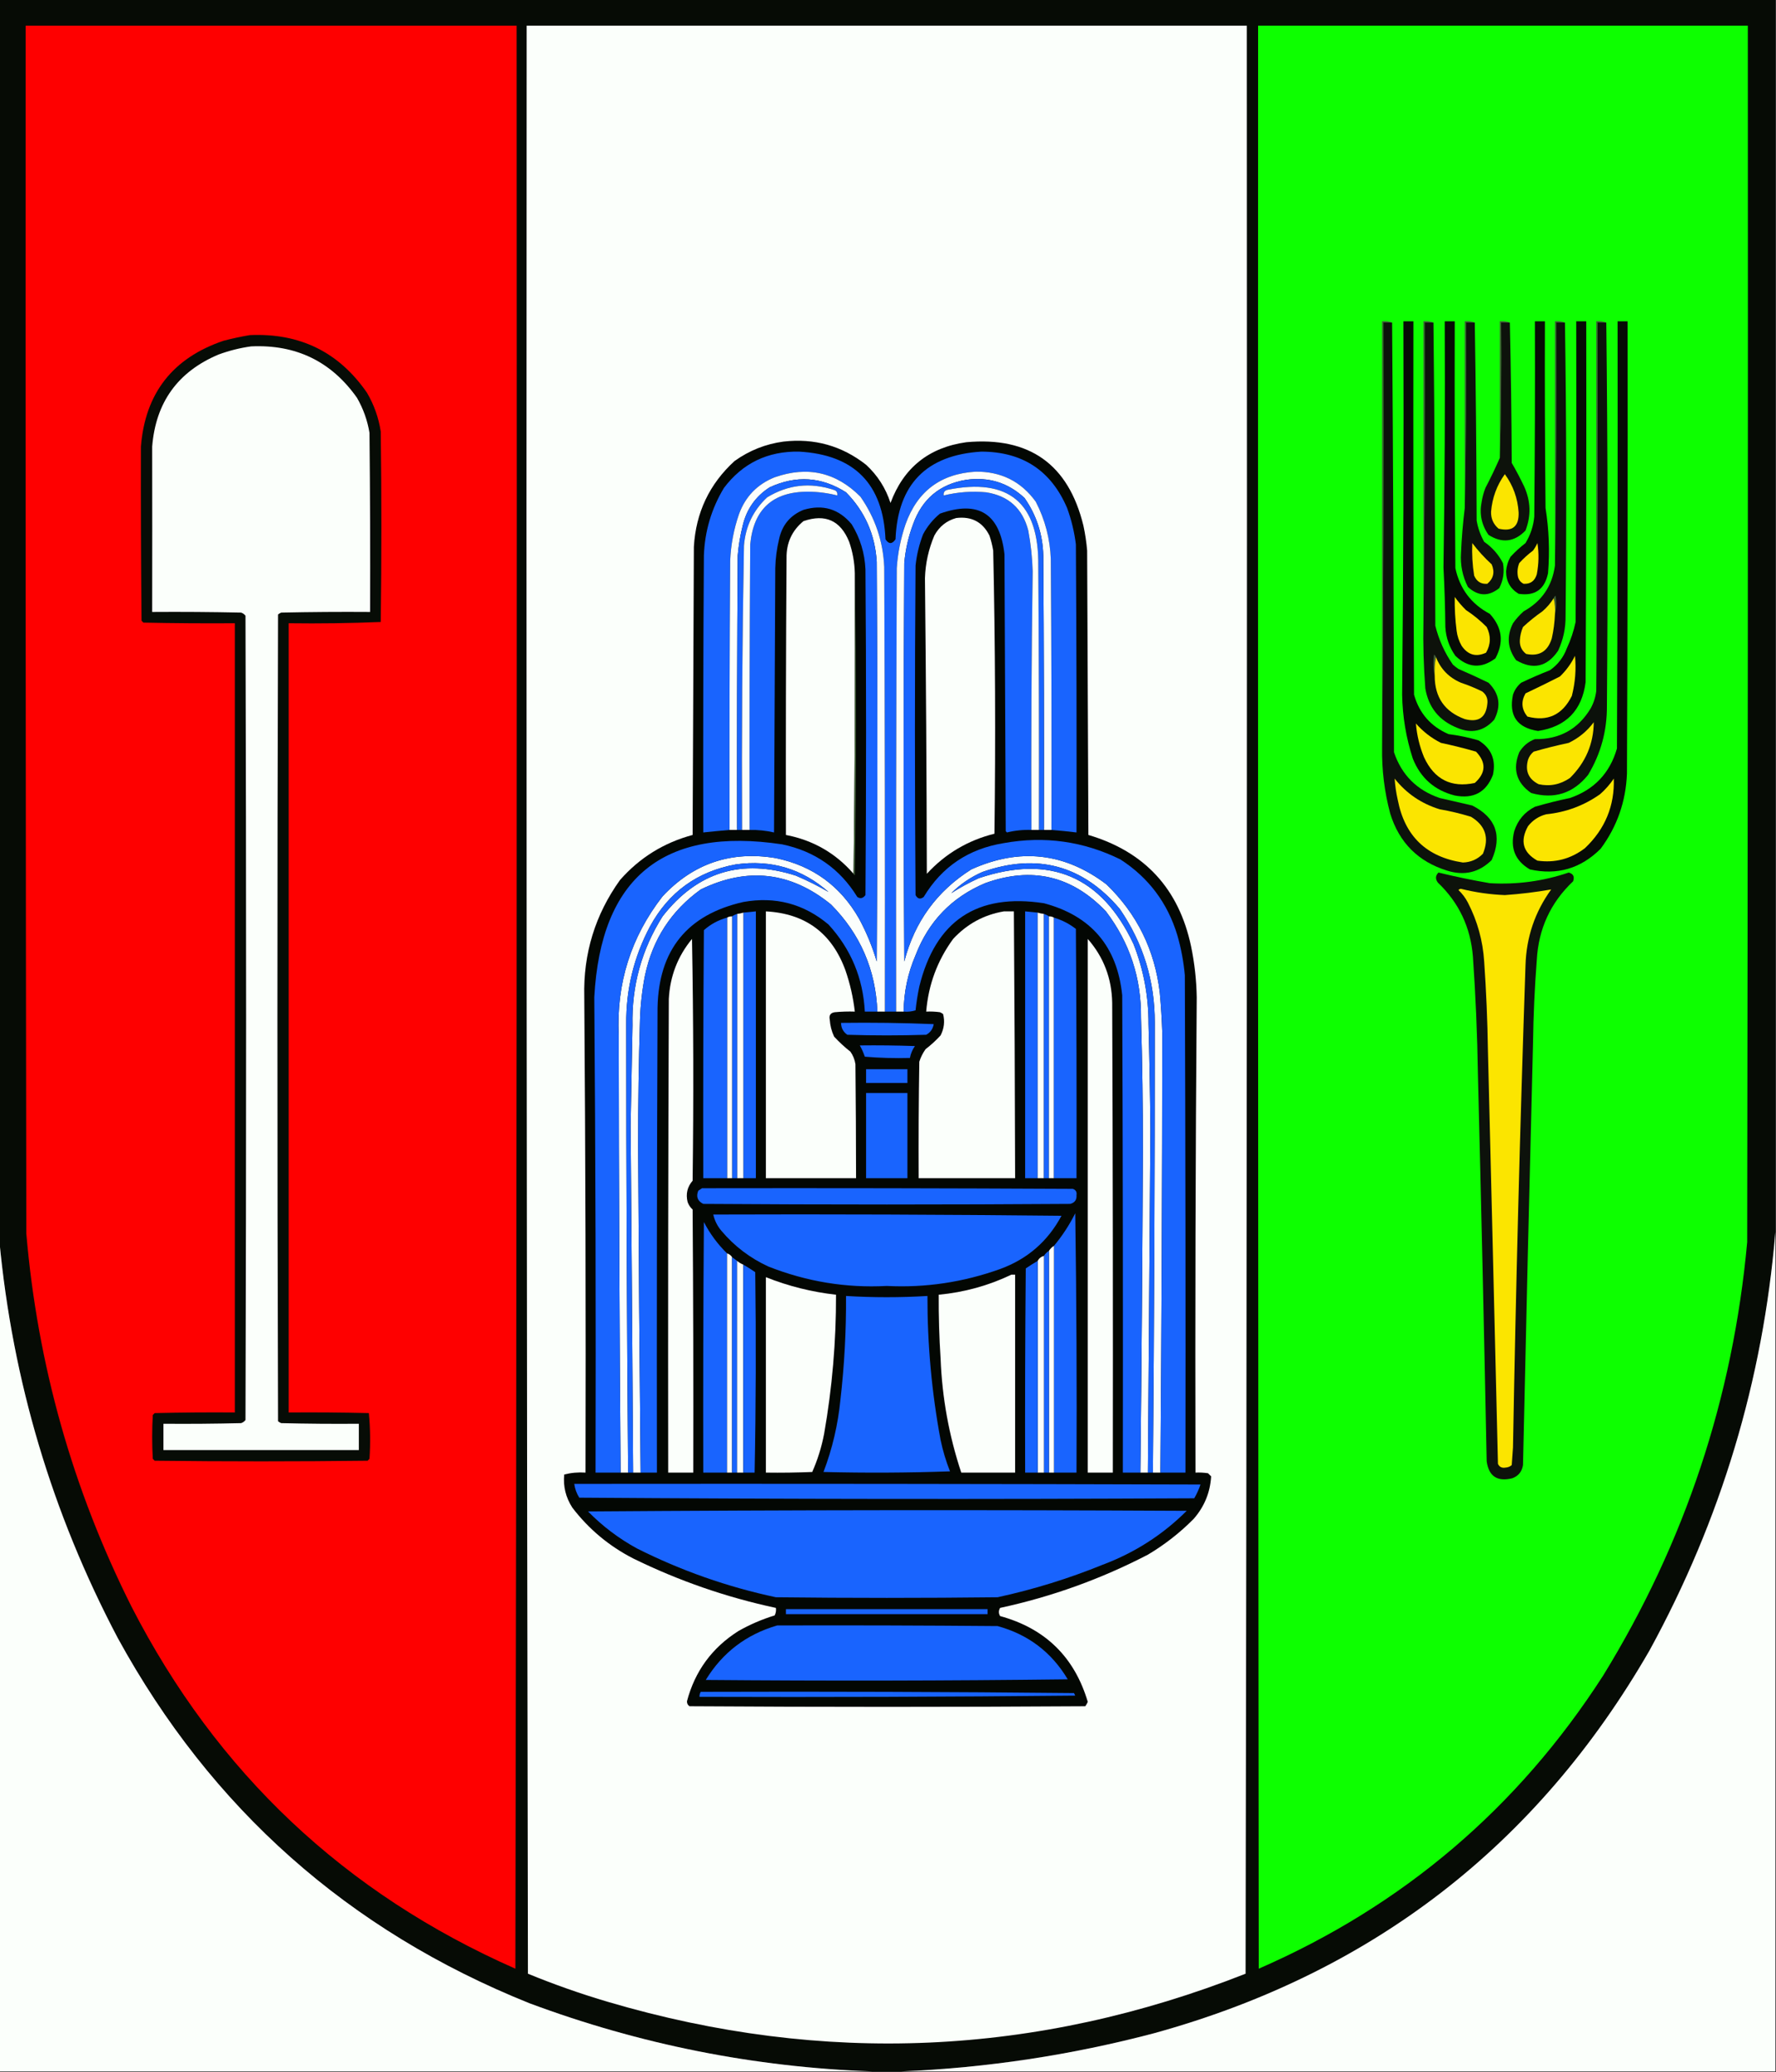 <?xml version="1.0" encoding="UTF-8"?>
<!DOCTYPE svg PUBLIC "-//W3C//DTD SVG 1.1//EN" "http://www.w3.org/Graphics/SVG/1.1/DTD/svg11.dtd">
<svg xmlns="http://www.w3.org/2000/svg" version="1.1" width="1418px" height="1654px" style="shape-rendering:geometricPrecision; text-rendering:geometricPrecision; image-rendering:optimizeQuality; fill-rule:evenodd; clip-rule:evenodd" xmlns:xlink="http://www.w3.org/1999/xlink">
<rect width="100%" height="100%" fill="#333333" stroke="none"/>
<g><path style="opacity:1" fill="#060b05" d="M -0.5,-0.5 C 472.167,-0.5 944.833,-0.5 1417.5,-0.5C 1417.5,327.5 1417.5,655.5 1417.5,983.5C 1407.57,1101.89 1374.07,1213.23 1317,1317.5C 1227.25,1473.19 1095.42,1575.02 921.5,1623C 855.129,1640.5 787.796,1650.67 719.5,1653.5C 711.833,1653.5 704.167,1653.5 696.5,1653.5C 602.326,1650.17 510.993,1632 422.5,1599C 278.146,1540.97 168.646,1443.8 94,1307.5C 41.543,1207.99 10.043,1102.32 -0.5,990.5C -0.5,660.167 -0.5,329.833 -0.5,-0.5 Z"/></g>
<g><path style="opacity:1" fill="#fe0000" d="M 20.5,20.5 C 151.167,20.5 281.833,20.5 412.5,20.5C 412.833,537.5 412.5,1054.5 411.5,1571.5C 275.203,1511.37 173.037,1415.04 105,1282.5C 57.939,1188.64 29.939,1089.3 21,984.5C 20.5,663.167 20.333,341.834 20.5,20.5 Z"/></g>
<g><path style="opacity:1" fill="#fbfffb" d="M 420.5,20.5 C 612.167,20.5 803.833,20.5 995.5,20.5C 995.833,538.834 995.5,1057.17 994.5,1575.5C 827.384,1641.3 657.717,1648.8 485.5,1598C 463.763,1591.59 442.429,1584.09 421.5,1575.5C 420.5,1057.17 420.167,538.834 420.5,20.5 Z"/></g>
<g><path style="opacity:1" fill="#0dff00" d="M 1004.5,20.5 C 1134.83,20.5 1265.17,20.5 1395.5,20.5C 1395.67,344.167 1395.5,667.834 1395,991.5C 1383.6,1116.03 1345.27,1231.36 1280,1337.5C 1211.97,1443.19 1120.3,1521.19 1005,1571.5C 1004.5,1054.5 1004.33,537.5 1004.5,20.5 Z"/></g>
<g><path style="opacity:1" fill="#405d37" d="M 1111.5,257.5 C 1109.17,257.5 1106.83,257.5 1104.5,257.5C 1104.83,370.668 1104.5,483.668 1103.5,596.5C 1103.5,483.167 1103.5,369.833 1103.5,256.5C 1106.39,256.194 1109.05,256.527 1111.5,257.5 Z"/></g>
<g><path style="opacity:1" fill="#405d37" d="M 1144.5,257.5 C 1142.17,257.5 1139.83,257.5 1137.5,257.5C 1137.83,337.335 1137.5,417.002 1136.5,496.5C 1136.5,416.5 1136.5,336.5 1136.5,256.5C 1139.39,256.194 1142.05,256.527 1144.5,257.5 Z"/></g>
<g><path style="opacity:1" fill="#405d37" d="M 1177.5,257.5 C 1175.17,257.5 1172.83,257.5 1170.5,257.5C 1170.83,307.003 1170.5,356.336 1169.5,405.5C 1169.5,355.833 1169.5,306.167 1169.5,256.5C 1172.39,256.194 1175.05,256.527 1177.5,257.5 Z"/></g>
<g><path style="opacity:1" fill="#405d37" d="M 1205.5,257.5 C 1203.17,257.5 1200.83,257.5 1198.5,257.5C 1198.83,293.671 1198.5,329.671 1197.5,365.5C 1197.5,329.167 1197.5,292.833 1197.5,256.5C 1200.39,256.194 1203.05,256.527 1205.5,257.5 Z"/></g>
<g><path style="opacity:1" fill="#405d37" d="M 1249.5,257.5 C 1247.17,257.5 1244.83,257.5 1242.5,257.5C 1242.83,322.335 1242.5,387.002 1241.5,451.5C 1241.5,386.5 1241.5,321.5 1241.5,256.5C 1244.39,256.194 1247.05,256.527 1249.5,257.5 Z"/></g>
<g><path style="opacity:1" fill="#405d37" d="M 1282.5,257.5 C 1280.17,257.5 1277.83,257.5 1275.5,257.5C 1275.83,355.668 1275.5,453.668 1274.5,551.5C 1274.5,453.167 1274.5,354.833 1274.5,256.5C 1277.39,256.194 1280.05,256.527 1282.5,257.5 Z"/></g>
<g><path style="opacity:1" fill="#0c120b" d="M 1111.5,257.5 C 1112.33,371.666 1112.83,485.999 1113,600.5C 1119.14,618.641 1131.31,630.807 1149.5,637C 1158.17,639.001 1166.84,641.001 1175.5,643C 1194.36,652.594 1199.53,667.094 1191,686.5C 1181.03,696.432 1169.19,699.265 1155.5,695C 1132.36,687.86 1117.19,672.693 1110,649.5C 1105.36,632.143 1103.19,614.477 1103.5,596.5C 1104.5,483.668 1104.83,370.668 1104.5,257.5C 1106.83,257.5 1109.17,257.5 1111.5,257.5 Z"/></g>
<g><path style="opacity:1" fill="#060a05" d="M 1120.5,256.5 C 1123.17,256.5 1125.83,256.5 1128.5,256.5C 1128.33,355.834 1128.5,455.167 1129,554.5C 1133.18,569.351 1142.35,579.851 1156.5,586C 1164.64,587.023 1172.64,588.69 1180.5,591C 1190.73,597.325 1194.56,606.492 1192,618.5C 1186.64,632.438 1176.47,637.938 1161.5,635C 1145.38,630.89 1134.22,621.056 1128,605.5C 1122.64,588.93 1119.8,571.93 1119.5,554.5C 1120.5,455.189 1120.83,355.855 1120.5,256.5 Z"/></g>
<g><path style="opacity:1" fill="#0d120b" d="M 1144.5,257.5 C 1145.33,337.999 1145.83,418.666 1146,499.5C 1148.78,510.715 1153.44,521.049 1160,530.5C 1161.41,531.787 1162.91,532.954 1164.5,534C 1172.62,537.481 1180.62,541.147 1188.5,545C 1197.21,553.668 1198.71,563.501 1193,574.5C 1184.79,583.675 1174.96,585.842 1163.5,581C 1149.08,575.248 1140.58,564.748 1138,549.5C 1136.64,531.865 1136.14,514.198 1136.5,496.5C 1137.5,417.002 1137.83,337.335 1137.5,257.5C 1139.83,257.5 1142.17,257.5 1144.5,257.5 Z"/></g>
<g><path style="opacity:1" fill="#060a05" d="M 1153.5,256.5 C 1156.17,256.5 1158.83,256.5 1161.5,256.5C 1161.33,322.168 1161.5,387.834 1162,453.5C 1165.53,470.016 1174.7,482.183 1189.5,490C 1199.4,500.828 1200.9,512.661 1194,525.5C 1182.85,533.921 1172.18,533.254 1162,523.5C 1157.15,516.617 1154.48,508.951 1154,500.5C 1153.83,484.593 1153.33,468.759 1152.5,453C 1153.5,387.571 1153.83,322.071 1153.5,256.5 Z"/></g>
<g><path style="opacity:1" fill="#0c120b" d="M 1177.5,257.5 C 1178.33,309.998 1178.83,362.665 1179,415.5C 1180.01,421.518 1182.01,427.184 1185,432.5C 1191.43,436.929 1196.43,442.595 1200,449.5C 1201.28,456.543 1200.28,463.21 1197,469.5C 1188.42,476.344 1180.09,476.01 1172,468.5C 1167.72,460.041 1165.88,451.041 1166.5,441.5C 1167.02,429.453 1168.02,417.453 1169.5,405.5C 1170.5,356.336 1170.83,307.003 1170.5,257.5C 1172.83,257.5 1175.17,257.5 1177.5,257.5 Z"/></g>
<g><path style="opacity:1" fill="#0d120b" d="M 1205.5,257.5 C 1206.33,294.664 1206.83,331.998 1207,369.5C 1210.59,375.675 1213.92,382.009 1217,388.5C 1222.2,400.109 1222.53,411.776 1218,423.5C 1209.12,432.672 1199.28,433.838 1188.5,427C 1182.89,419.038 1181.06,410.205 1183,400.5C 1183.59,396.724 1184.59,393.057 1186,389.5C 1190.12,381.6 1193.95,373.6 1197.5,365.5C 1198.5,329.671 1198.83,293.671 1198.5,257.5C 1200.83,257.5 1203.17,257.5 1205.5,257.5 Z"/></g>
<g><path style="opacity:1" fill="#060b05" d="M 1225.5,256.5 C 1228.17,256.5 1230.83,256.5 1233.5,256.5C 1233.33,306.168 1233.5,355.834 1234,405.5C 1236.75,422.789 1237.41,440.122 1236,457.5C 1233.36,470.476 1225.53,475.976 1212.5,474C 1205.81,469.953 1202.47,463.953 1202.5,456C 1202.82,451.901 1203.98,448.067 1206,444.5C 1209.65,440.521 1213.65,436.855 1218,433.5C 1221.93,427.034 1224.27,420.034 1225,412.5C 1225.5,360.501 1225.67,308.501 1225.5,256.5 Z"/></g>
<g><path style="opacity:1" fill="#0c110a" d="M 1249.5,257.5 C 1250.67,335.332 1250.83,413.332 1250,491.5C 1250.14,501.321 1248.14,510.655 1244,519.5C 1235.15,532.395 1223.99,534.895 1210.5,527C 1203.64,517.718 1202.8,507.885 1208,497.5C 1210.46,494.035 1213.3,490.869 1216.5,488C 1230.92,480.07 1239.25,467.904 1241.5,451.5C 1242.5,387.002 1242.83,322.335 1242.5,257.5C 1244.83,257.5 1247.17,257.5 1249.5,257.5 Z"/></g>
<g><path style="opacity:1" fill="#060a05" d="M 1258.5,256.5 C 1261.17,256.5 1263.83,256.5 1266.5,256.5C 1266.67,352.501 1266.5,448.501 1266,544.5C 1263.1,567.071 1250.43,580.071 1228,583.5C 1211.19,580.886 1204.52,571.22 1208,554.5C 1209.3,550.726 1211.47,547.559 1214.5,545C 1222.05,541.392 1229.72,538.058 1237.5,535C 1243.79,530.599 1248.29,524.765 1251,517.5C 1254.13,510.773 1256.46,503.773 1258,496.5C 1258.5,416.501 1258.67,336.501 1258.5,256.5 Z"/></g>
<g><path style="opacity:1" fill="#0c110b" d="M 1282.5,257.5 C 1283.67,359.333 1283.83,461.333 1283,563.5C 1283.13,583.332 1278.13,601.666 1268,618.5C 1256.07,633.367 1240.9,638.2 1222.5,633C 1210.74,624.812 1207.57,613.979 1213,600.5C 1215.95,595.555 1220.11,592.055 1225.5,590C 1245.12,590.28 1259.95,582.113 1270,565.5C 1272.41,561.108 1273.91,556.442 1274.5,551.5C 1275.5,453.668 1275.83,355.668 1275.5,257.5C 1277.83,257.5 1280.17,257.5 1282.5,257.5 Z"/></g>
<g><path style="opacity:1" fill="#060a05" d="M 1291.5,256.5 C 1294.17,256.5 1296.83,256.5 1299.5,256.5C 1299.67,376.834 1299.5,497.167 1299,617.5C 1298.13,639.782 1291.13,659.782 1278,677.5C 1262.1,693.358 1243.27,698.858 1221.5,694C 1209.76,687.138 1205.59,676.971 1209,663.5C 1211.82,654.66 1217.32,648.16 1225.5,644C 1234.73,641.287 1244.07,638.953 1253.5,637C 1272.84,630.327 1285.34,617.16 1291,597.5C 1291.5,483.834 1291.67,370.167 1291.5,256.5 Z"/></g>
<g><path style="opacity:1" fill="#070c06" d="M 199.5,267.5 C 239.432,265.718 270.599,281.051 293,313.5C 298.655,323.132 302.322,333.466 304,344.5C 304.667,395.167 304.667,445.833 304,496.5C 279.575,497.494 255.075,497.828 230.5,497.5C 230.5,707.5 230.5,917.5 230.5,1127.5C 251.836,1127.33 273.169,1127.5 294.5,1128C 295.654,1140.09 295.821,1152.26 295,1164.5C 294.5,1165 294,1165.5 293.5,1166C 236.833,1166.67 180.167,1166.67 123.5,1166C 123,1165.5 122.5,1165 122,1164.5C 121.333,1152.83 121.333,1141.17 122,1129.5C 122.5,1129 123,1128.5 123.5,1128C 144.831,1127.5 166.164,1127.33 187.5,1127.5C 187.5,917.5 187.5,707.5 187.5,497.5C 163.164,497.667 138.831,497.5 114.5,497C 114,496.5 113.5,496 113,495.5C 112.564,449.109 112.397,402.775 112.5,356.5C 115.894,313.911 137.894,285.744 178.5,272C 185.57,270.155 192.57,268.655 199.5,267.5 Z"/></g>
<g><path style="opacity:1" fill="#fbfffb" d="M 200.5,276.5 C 236.342,274.84 264.509,288.507 285,317.5C 290.034,326.233 293.367,335.566 295,345.5C 295.5,393.166 295.667,440.832 295.5,488.5C 271.831,488.333 248.164,488.5 224.5,489C 223.584,489.374 222.75,489.874 222,490.5C 221.333,705.167 221.333,919.833 222,1134.5C 222.75,1135.13 223.584,1135.63 224.5,1136C 245.164,1136.5 265.831,1136.67 286.5,1136.5C 286.5,1143.5 286.5,1150.5 286.5,1157.5C 234.5,1157.5 182.5,1157.5 130.5,1157.5C 130.5,1150.5 130.5,1143.5 130.5,1136.5C 151.169,1136.67 171.836,1136.5 192.5,1136C 193.931,1135.53 195.097,1134.7 196,1133.5C 196.667,919.5 196.667,705.5 196,491.5C 195.097,490.299 193.931,489.465 192.5,489C 168.836,488.5 145.169,488.333 121.5,488.5C 121.573,444.461 121.573,400.461 121.5,356.5C 124.311,321.202 141.978,296.702 174.5,283C 183.066,279.86 191.733,277.693 200.5,276.5 Z"/></g>
<g><path style="opacity:1" fill="#030703" d="M 625.5,352.5 C 650.168,349.663 672.168,355.83 691.5,371C 700.632,379.419 707.132,389.586 711,401.5C 721.437,373.346 741.604,357.179 771.5,353C 821.88,348.405 853.047,370.572 865,419.5C 866.434,426.102 867.434,432.768 868,439.5C 868.333,515.167 868.667,590.833 869,666.5C 913.971,679.808 941.304,709.475 951,755.5C 953.76,768.856 955.26,782.356 955.5,796C 954.521,922.495 954.188,1049 954.5,1175.5C 957.85,1175.33 961.183,1175.5 964.5,1176C 965.333,1176.83 966.167,1177.67 967,1178.5C 966.225,1191.39 961.558,1202.72 953,1212.5C 942.011,1223.57 929.844,1233.07 916.5,1241C 879.082,1260.42 839.749,1274.58 798.5,1283.5C 797.231,1285.69 797.231,1287.86 798.5,1290C 834.558,1299.89 857.892,1322.73 868.5,1358.5C 867.96,1359.75 867.293,1360.91 866.5,1362C 761.167,1362.67 655.833,1362.67 550.5,1362C 549.106,1361.04 548.439,1359.71 548.5,1358C 554.836,1333.99 568.502,1315.33 589.5,1302C 598.714,1296.76 608.381,1292.6 618.5,1289.5C 619.466,1287.6 619.799,1285.6 619.5,1283.5C 579.861,1275.01 541.861,1261.84 505.5,1244C 486.311,1234.15 470.145,1220.65 457,1203.5C 451.698,1195.29 449.532,1186.46 450.5,1177C 456.044,1175.6 461.71,1175.1 467.5,1175.5C 467.806,1048.83 467.473,922.163 466.5,795.5C 465.66,761.197 475.16,730.197 495,702.5C 510.682,684.657 530.016,672.657 553,666.5C 553.333,589.833 553.667,513.167 554,436.5C 555.591,409.157 566.424,386.323 586.5,368C 598.311,359.569 611.311,354.402 625.5,352.5 Z"/></g>
<g><path style="opacity:1" fill="#1964fe" d="M 839.5,662.5 C 839.667,590.499 839.5,518.499 839,446.5C 838.436,430.244 834.436,414.911 827,400.5C 815.298,384.315 799.298,376.315 779,376.5C 751.072,378.133 732.405,392.133 723,418.5C 719.129,429.857 716.795,441.523 716,453.5C 715.5,571.5 715.333,689.5 715.5,807.5C 712.5,807.5 709.5,807.5 706.5,807.5C 706.667,689.166 706.5,570.833 706,452.5C 705.033,431.932 698.7,413.265 687,396.5C 667.585,376.956 644.752,371.789 618.5,381C 604.603,386.564 595.103,396.397 590,410.5C 585.869,422.489 583.536,434.822 583,447.5C 582.5,519.166 582.333,590.833 582.5,662.5C 575.492,663.084 568.492,663.751 561.5,664.5C 561.333,590.833 561.5,517.166 562,443.5C 562.687,424.077 568.021,406.077 578,389.5C 592.948,369.722 612.948,360.055 638,360.5C 682.125,362.959 705.125,386.292 707,430.5C 709.617,434.476 712.284,434.476 715,430.5C 716.771,386.562 739.604,363.229 783.5,360.5C 816.352,360.558 839.185,375.558 852,405.5C 855.434,414.902 857.767,424.568 859,434.5C 859.5,511.166 859.667,587.833 859.5,664.5C 852.851,663.669 846.185,663.002 839.5,662.5 Z"/></g>
<g><path style="opacity:1" fill="#fbfefc" d="M 706.5,807.5 C 704.5,807.5 702.5,807.5 700.5,807.5C 699.217,774.111 686.883,745.611 663.5,722C 631.379,695.887 596.712,691.887 559.5,710C 535.914,726.962 521.08,749.795 515,778.5C 512.716,790.055 511.383,801.722 511,813.5C 509.981,847.158 509.481,880.824 509.5,914.5C 509.953,1001.51 510.62,1088.51 511.5,1175.5C 509.5,1175.5 507.5,1175.5 505.5,1175.5C 504.931,1083.17 504.264,990.833 503.5,898.5C 504.03,871.834 504.53,845.167 505,818.5C 504.28,787.006 512.28,758.006 529,731.5C 556.764,695.916 592.264,685.082 635.5,699C 644.622,702.894 653.289,707.228 661.5,712C 640.343,693.397 615.677,686.064 587.5,690C 556.759,695.615 533.926,712.115 519,739.5C 506.074,763.87 499.741,789.87 500,817.5C 499.99,936.839 500.49,1056.17 501.5,1175.5C 499.5,1175.5 497.5,1175.5 495.5,1175.5C 494.612,1059.17 494.112,942.834 494,826.5C 492.065,784.983 503.731,747.983 529,715.5C 553.593,689.191 583.76,679.024 619.5,685C 648.973,691.139 671.14,707.305 686,733.5C 691.842,744.361 696.508,755.694 700,767.5C 700.667,661.167 700.667,554.833 700,448.5C 698.744,426.832 690.577,408.332 675.5,393C 655.995,380.566 635.662,379.233 614.5,389C 603.293,396.224 596.126,406.391 593,419.5C 591.018,427.391 589.685,435.391 589,443.5C 588.5,516.499 588.333,589.499 588.5,662.5C 586.5,662.5 584.5,662.5 582.5,662.5C 582.333,590.833 582.5,519.166 583,447.5C 583.536,434.822 585.869,422.489 590,410.5C 595.103,396.397 604.603,386.564 618.5,381C 644.752,371.789 667.585,376.956 687,396.5C 698.7,413.265 705.033,431.932 706,452.5C 706.5,570.833 706.667,689.166 706.5,807.5 Z"/></g>
<g><path style="opacity:1" fill="#fbfefc" d="M 839.5,662.5 C 837.5,662.5 835.5,662.5 833.5,662.5C 833.667,589.499 833.5,516.499 833,443.5C 832.581,426.579 827.581,411.245 818,397.5C 804.915,385.347 789.415,380.514 771.5,383C 750.414,386.41 736.247,398.243 729,418.5C 725.247,428.513 722.913,438.846 722,449.5C 721.333,555.5 721.333,661.5 722,767.5C 730.229,735.825 748.062,711.325 775.5,694C 814.019,676.594 850.019,680.594 883.5,706C 907.904,729.643 922.07,758.476 926,792.5C 926.983,803.146 927.65,813.812 928,824.5C 927.919,941.501 927.419,1058.5 926.5,1175.5C 924.5,1175.5 922.5,1175.5 920.5,1175.5C 921.533,1055.84 922.033,936.174 922,816.5C 922.102,783.147 912.769,752.814 894,725.5C 864.444,690.65 827.944,680.816 784.5,696C 775.071,700.102 766.738,705.769 759.5,713C 766.333,708.574 773.666,704.574 781.5,701C 838.318,681.933 879.484,699.433 905,753.5C 913.078,774.04 917.078,795.373 917,817.5C 917.744,845.496 918.244,873.496 918.5,901.5C 917.812,992.834 917.146,1084.17 916.5,1175.5C 914.5,1175.5 912.5,1175.5 910.5,1175.5C 911.449,1090.03 912.115,1004.53 912.5,919C 912.542,883.491 912.042,847.991 911,812.5C 911.343,780.832 902.01,752.498 883,727.5C 855.856,699.007 823.689,691.507 786.5,705C 759.902,716.266 741.402,735.433 731,762.5C 724.821,776.879 721.655,791.879 721.5,807.5C 719.5,807.5 717.5,807.5 715.5,807.5C 715.333,689.5 715.5,571.5 716,453.5C 716.795,441.523 719.129,429.857 723,418.5C 732.405,392.133 751.072,378.133 779,376.5C 799.298,376.315 815.298,384.315 827,400.5C 834.436,414.911 838.436,430.244 839,446.5C 839.5,518.499 839.667,590.499 839.5,662.5 Z"/></g>
<g><path style="opacity:1" fill="#fbe500" d="M 1201.5,378.5 C 1208.11,387.557 1211.77,397.724 1212.5,409C 1212.87,420.291 1207.54,424.624 1196.5,422C 1192.36,418.504 1190.36,414.004 1190.5,408.5C 1191.41,397.441 1195.07,387.441 1201.5,378.5 Z"/></g>
<g><path style="opacity:1" fill="#1964fe" d="M 495.5,1175.5 C 488.833,1175.5 482.167,1175.5 475.5,1175.5C 475.822,1048.99 475.488,922.493 474.5,796C 479.673,700.396 529.673,659.73 624.5,674C 650.612,679.471 670.612,693.471 684.5,716C 686.911,717.589 689.078,717.089 691,714.5C 691.667,627.833 691.667,541.167 691,454.5C 690.421,441.507 686.754,429.507 680,418.5C 669.783,406.208 656.95,402.374 641.5,407C 630.893,411.356 624.393,419.189 622,430.5C 620.188,438.055 619.188,445.722 619,453.5C 618.667,523.833 618.333,594.167 618,664.5C 611.627,663.026 605.127,662.36 598.5,662.5C 598.333,586.499 598.5,510.499 599,434.5C 601.664,406.499 616.997,392.499 645,392.5C 652.977,392.53 660.81,393.53 668.5,395.5C 668.863,393.089 667.863,391.589 665.5,391C 646.859,384.859 629.192,386.859 612.5,397C 601.403,407.364 595.236,420.198 594,435.5C 592.617,511.159 592.117,586.825 592.5,662.5C 591.167,662.5 589.833,662.5 588.5,662.5C 588.333,589.499 588.5,516.499 589,443.5C 589.685,435.391 591.018,427.391 593,419.5C 596.126,406.391 603.293,396.224 614.5,389C 635.662,379.233 655.995,380.566 675.5,393C 690.577,408.332 698.744,426.832 700,448.5C 700.667,554.833 700.667,661.167 700,767.5C 696.508,755.694 691.842,744.361 686,733.5C 671.14,707.305 648.973,691.139 619.5,685C 583.76,679.024 553.593,689.191 529,715.5C 503.731,747.983 492.065,784.983 494,826.5C 494.112,942.834 494.612,1059.17 495.5,1175.5 Z"/></g>
<g><path style="opacity:1" fill="#1964fe" d="M 833.5,662.5 C 832.167,662.5 830.833,662.5 829.5,662.5C 829.667,592.166 829.5,521.833 829,451.5C 829.507,401.319 805.34,381.153 756.5,391C 754.137,391.589 753.137,393.089 753.5,395.5C 764.664,392.753 775.997,391.92 787.5,393C 805.327,395.826 816.494,405.993 821,423.5C 823.015,434.23 824.182,445.064 824.5,456C 823.522,524.825 823.188,593.658 823.5,662.5C 816.862,662.261 810.362,662.927 804,664.5C 803.667,664.167 803.333,663.833 803,663.5C 802.667,589.833 802.333,516.167 802,442.5C 798.401,409.957 781.234,399.124 750.5,410C 744.926,414.579 740.426,420.079 737,426.5C 733.899,434.569 731.899,442.902 731,451.5C 730.333,539.167 730.333,626.833 731,714.5C 732.627,717.572 734.793,718.072 737.5,716C 752.01,691.872 773.344,677.539 801.5,673C 833.976,667.162 864.976,671.495 894.5,686C 917.032,700.536 932.199,720.703 940,746.5C 943.028,756.975 945.028,767.642 946,778.5C 946.5,910.833 946.667,1043.17 946.5,1175.5C 939.833,1175.5 933.167,1175.5 926.5,1175.5C 927.419,1058.5 927.919,941.501 928,824.5C 927.65,813.812 926.983,803.146 926,792.5C 922.07,758.476 907.904,729.643 883.5,706C 850.019,680.594 814.019,676.594 775.5,694C 748.062,711.325 730.229,735.825 722,767.5C 721.333,661.5 721.333,555.5 722,449.5C 722.913,438.846 725.247,428.513 729,418.5C 736.247,398.243 750.414,386.41 771.5,383C 789.415,380.514 804.915,385.347 818,397.5C 827.581,411.245 832.581,426.579 833,443.5C 833.5,516.499 833.667,589.499 833.5,662.5 Z"/></g>
<g><path style="opacity:1" fill="#fbfffb" d="M 598.5,662.5 C 596.5,662.5 594.5,662.5 592.5,662.5C 592.117,586.825 592.617,511.159 594,435.5C 595.236,420.198 601.403,407.364 612.5,397C 629.192,386.859 646.859,384.859 665.5,391C 667.863,391.589 668.863,393.089 668.5,395.5C 660.81,393.53 652.977,392.53 645,392.5C 616.997,392.499 601.664,406.499 599,434.5C 598.5,510.499 598.333,586.499 598.5,662.5 Z"/></g>
<g><path style="opacity:1" fill="#fbfffb" d="M 829.5,662.5 C 827.5,662.5 825.5,662.5 823.5,662.5C 823.188,593.658 823.522,524.825 824.5,456C 824.182,445.064 823.015,434.23 821,423.5C 816.494,405.993 805.327,395.826 787.5,393C 775.997,391.92 764.664,392.753 753.5,395.5C 753.137,393.089 754.137,391.589 756.5,391C 805.34,381.153 829.507,401.319 829,451.5C 829.5,521.833 829.667,592.166 829.5,662.5 Z"/></g>
<g><path style="opacity:1" fill="#fbfffb" d="M 682.5,457.5 C 682.833,537.668 682.499,617.668 681.5,697.5C 667.161,680.991 649.161,670.658 627.5,666.5C 627.333,592.833 627.5,519.166 628,445.5C 627.818,433.374 632.318,423.541 641.5,416C 658.954,409.979 671.121,415.479 678,432.5C 680.795,440.606 682.295,448.94 682.5,457.5 Z"/></g>
<g><path style="opacity:1" fill="#fbfffb" d="M 763.5,413.5 C 775.742,412.035 784.576,416.701 790,427.5C 791.313,431.42 792.313,435.42 793,439.5C 794.639,514.812 794.972,590.145 794,665.5C 772.772,670.778 754.772,681.445 740,697.5C 739.828,618.812 739.328,540.145 738.5,461.5C 738.896,449.686 741.396,438.353 746,427.5C 749.915,420.309 755.749,415.643 763.5,413.5 Z"/></g>
<g><path style="opacity:1" fill="#fbe500" d="M 1175.5,433.5 C 1180.12,439.622 1185.29,445.288 1191,450.5C 1193.62,456.646 1192.45,461.813 1187.5,466C 1182.54,466.399 1179.04,464.232 1177,459.5C 1175.62,450.902 1175.12,442.235 1175.5,433.5 Z"/></g>
<g><path style="opacity:1" fill="#fbe500" d="M 1227.5,433.5 C 1228.8,441.705 1228.63,450.038 1227,458.5C 1225.36,463.831 1221.86,466.331 1216.5,466C 1214.19,464.891 1212.69,463.057 1212,460.5C 1211.26,456.739 1211.6,453.072 1213,449.5C 1216.37,445.797 1220.03,442.464 1224,439.5C 1225.39,437.612 1226.56,435.612 1227.5,433.5 Z"/></g>
<g><path style="opacity:1" fill="#405d37" d="M 682.5,457.5 C 683.832,537.668 683.832,618.001 682.5,698.5C 681.893,698.376 681.56,698.043 681.5,697.5C 682.499,617.668 682.833,537.668 682.5,457.5 Z"/></g>
<g><path style="opacity:1" fill="#405d37" d="M 1241.5,490.5 C 1241.82,485.968 1241.48,481.634 1240.5,477.5C 1240.78,476.711 1241.28,476.044 1242,475.5C 1242.82,480.684 1242.65,485.684 1241.5,490.5 Z"/></g>
<g><path style="opacity:1" fill="#fbe500" d="M 1161.5,476.5 C 1164.13,480.208 1167.13,483.708 1170.5,487C 1176.46,490.902 1181.96,495.402 1187,500.5C 1190.5,507.512 1190.33,514.346 1186.5,521C 1178.55,524.686 1172.05,522.852 1167,515.5C 1164.87,511.768 1163.53,507.768 1163,503.5C 1161.84,494.537 1161.34,485.537 1161.5,476.5 Z"/></g>
<g><path style="opacity:1" fill="#fbe500" d="M 1240.5,477.5 C 1241.48,481.634 1241.82,485.968 1241.5,490.5C 1241.24,496.908 1240.41,503.241 1239,509.5C 1235.81,520.002 1228.97,524.168 1218.5,522C 1214.91,519.242 1213.24,515.575 1213.5,511C 1213.71,507.358 1214.55,503.858 1216,500.5C 1220.88,495.954 1226.04,491.787 1231.5,488C 1235.08,484.922 1238.08,481.422 1240.5,477.5 Z"/></g>
<g><path style="opacity:1" fill="#405d37" d="M 1146.5,524.5 C 1145.51,529.305 1145.18,534.305 1145.5,539.5C 1144.35,534.015 1144.18,528.349 1145,522.5C 1145.72,523.044 1146.22,523.711 1146.5,524.5 Z"/></g>
<g><path style="opacity:1" fill="#fbe500" d="M 1257.5,523.5 C 1258.56,534.15 1257.72,544.817 1255,555.5C 1247.43,570.706 1235.6,576.206 1219.5,572C 1214.82,566.209 1214.32,560.042 1218,553.5C 1227.21,549.144 1236.38,544.644 1245.5,540C 1250.49,535.182 1254.49,529.682 1257.5,523.5 Z"/></g>
<g><path style="opacity:1" fill="#fbe500" d="M 1146.5,524.5 C 1150.26,534.093 1156.92,540.926 1166.5,545C 1172.33,546.943 1177.99,549.276 1183.5,552C 1186.77,554.536 1188.1,557.869 1187.5,562C 1186.39,572.86 1180.39,576.86 1169.5,574C 1153.52,568.171 1145.52,556.671 1145.5,539.5C 1145.18,534.305 1145.51,529.305 1146.5,524.5 Z"/></g>
<g><path style="opacity:1" fill="#fbe500" d="M 1272.5,576.5 C 1272.34,593.761 1266.01,608.594 1253.5,621C 1245.8,626.274 1237.46,627.94 1228.5,626C 1220.39,621.936 1217.56,615.436 1220,606.5C 1220.88,603.898 1222.38,601.731 1224.5,600C 1233.72,597.344 1243.05,595.01 1252.5,593C 1260.55,589.116 1267.21,583.616 1272.5,576.5 Z"/></g>
<g><path style="opacity:1" fill="#fbe500" d="M 1130.5,577.5 C 1136.15,583.981 1142.81,589.148 1150.5,593C 1159.95,595.01 1169.28,597.344 1178.5,600C 1186.76,608.641 1186.43,616.974 1177.5,625C 1158.7,629.014 1145.2,622.181 1137,604.5C 1133.42,595.836 1131.25,586.836 1130.5,577.5 Z"/></g>
<g><path style="opacity:1" fill="#fbe500" d="M 1113.5,621.5 C 1122.9,633.375 1134.9,641.542 1149.5,646C 1157.97,647.466 1166.3,649.466 1174.5,652C 1186.05,659.007 1189.22,668.841 1184,681.5C 1179.65,685.953 1174.32,688.287 1168,688.5C 1138.94,684.107 1121.61,667.44 1116,638.5C 1114.73,632.889 1113.9,627.222 1113.5,621.5 Z"/></g>
<g><path style="opacity:1" fill="#fbe500" d="M 1288.5,621.5 C 1289.17,643.284 1281.51,661.784 1265.5,677C 1254.17,685.665 1241.5,688.998 1227.5,687C 1215.94,680.505 1213.44,671.338 1220,659.5C 1223.76,654.705 1228.59,651.538 1234.5,650C 1250.31,648.399 1264.64,643.066 1277.5,634C 1281.77,630.239 1285.44,626.072 1288.5,621.5 Z"/></g>
<g><path style="opacity:1" fill="#1964fe" d="M 505.5,1175.5 C 504.167,1175.5 502.833,1175.5 501.5,1175.5C 500.49,1056.17 499.99,936.839 500,817.5C 499.741,789.87 506.074,763.87 519,739.5C 533.926,712.115 556.759,695.615 587.5,690C 615.677,686.064 640.343,693.397 661.5,712C 653.289,707.228 644.622,702.894 635.5,699C 592.264,685.082 556.764,695.916 529,731.5C 512.28,758.006 504.28,787.006 505,818.5C 504.53,845.167 504.03,871.834 503.5,898.5C 504.264,990.833 504.931,1083.17 505.5,1175.5 Z"/></g>
<g><path style="opacity:1" fill="#1964fe" d="M 920.5,1175.5 C 919.167,1175.5 917.833,1175.5 916.5,1175.5C 917.146,1084.17 917.812,992.834 918.5,901.5C 918.244,873.496 917.744,845.496 917,817.5C 917.078,795.373 913.078,774.04 905,753.5C 879.484,699.433 838.318,681.933 781.5,701C 773.666,704.574 766.333,708.574 759.5,713C 766.738,705.769 775.071,700.102 784.5,696C 827.944,680.816 864.444,690.65 894,725.5C 912.769,752.814 922.102,783.147 922,816.5C 922.033,936.174 921.533,1055.84 920.5,1175.5 Z"/></g>
<g><path style="opacity:1" fill="#0d120b" d="M 1148.5,696.5 C 1162.06,699.805 1175.72,702.638 1189.5,705C 1211.03,706.263 1232.03,703.43 1252.5,696.5C 1256.15,697.486 1257.31,699.819 1256,703.5C 1237.98,720.541 1228.32,741.541 1227,766.5C 1225.3,788.466 1224.3,810.466 1224,832.5C 1221.14,944.829 1218.47,1057.16 1216,1169.5C 1215.17,1174.68 1212.34,1178.18 1207.5,1180C 1195.52,1182.98 1188.68,1178.48 1187,1166.5C 1184.95,1063.49 1182.62,960.494 1180,857.5C 1179.53,826.125 1178.19,794.792 1176,763.5C 1174.12,740.159 1164.79,720.493 1148,704.5C 1145.89,701.629 1146.06,698.963 1148.5,696.5 Z"/></g>
<g><path style="opacity:1" fill="#1964fe" d="M 700.5,807.5 C 697.167,807.5 693.833,807.5 690.5,807.5C 689.095,780.761 679.429,757.595 661.5,738C 641.758,721.427 619.091,715.427 593.5,720C 548.725,730.13 525.892,758.296 525,804.5C 524.5,928.166 524.333,1051.83 524.5,1175.5C 520.167,1175.5 515.833,1175.5 511.5,1175.5C 510.62,1088.51 509.953,1001.51 509.5,914.5C 509.481,880.824 509.981,847.158 511,813.5C 511.383,801.722 512.716,790.055 515,778.5C 521.08,749.795 535.914,726.962 559.5,710C 596.712,691.887 631.379,695.887 663.5,722C 686.883,745.611 699.217,774.111 700.5,807.5 Z"/></g>
<g><path style="opacity:1" fill="#1964fe" d="M 910.5,1175.5 C 905.833,1175.5 901.167,1175.5 896.5,1175.5C 896.667,1048.5 896.5,921.5 896,794.5C 892.038,755.546 871.205,731.046 833.5,721C 780.08,712.797 746.914,734.963 734,787.5C 732.675,793.782 731.675,800.115 731,806.5C 727.943,807.451 724.777,807.784 721.5,807.5C 721.655,791.879 724.821,776.879 731,762.5C 741.402,735.433 759.902,716.266 786.5,705C 823.689,691.507 855.856,699.007 883,727.5C 902.01,752.498 911.343,780.832 911,812.5C 912.042,847.991 912.542,883.491 912.5,919C 912.115,1004.53 911.449,1090.03 910.5,1175.5 Z"/></g>
<g><path style="opacity:1" fill="#fbe500" d="M 1164.5,710.5 C 1164.92,709.876 1165.58,709.543 1166.5,709.5C 1178,712.361 1189.67,714.028 1201.5,714.5C 1213.97,713.642 1226.3,712.142 1238.5,710C 1225.5,727.986 1218.67,748.153 1218,770.5C 1213.63,898.802 1210.3,1027.14 1208,1155.5C 1207.67,1160.17 1207.33,1164.83 1207,1169.5C 1205.65,1170.7 1203.98,1171.37 1202,1171.5C 1199.13,1171.99 1197.13,1170.99 1196,1168.5C 1193.39,1058.5 1190.73,948.499 1188,838.5C 1187.64,814.805 1186.64,791.138 1185,767.5C 1183.94,750.908 1179.6,735.241 1172,720.5C 1170.02,716.7 1167.52,713.366 1164.5,710.5 Z"/></g>
<g><path style="opacity:1" fill="#1964fe" d="M 593.5,940.5 C 593.5,869.833 593.5,799.167 593.5,728.5C 596.833,728.167 600.167,727.833 603.5,727.5C 603.5,798.5 603.5,869.5 603.5,940.5C 600.167,940.5 596.833,940.5 593.5,940.5 Z"/></g>
<g><path style="opacity:1" fill="#fbfffb" d="M 611.5,727.5 C 643.013,729.179 664.18,744.845 675,774.5C 678.713,785.232 681.213,796.232 682.5,807.5C 677.156,807.334 671.823,807.501 666.5,808C 663.082,808.489 661.749,810.489 662.5,814C 662.807,818.727 663.973,823.227 666,827.5C 670.033,831.868 674.366,835.868 679,839.5C 681.11,842.492 682.443,845.825 683,849.5C 683.309,879.686 683.476,910.019 683.5,940.5C 659.5,940.5 635.5,940.5 611.5,940.5C 611.5,869.5 611.5,798.5 611.5,727.5 Z"/></g>
<g><path style="opacity:1" fill="#fbfffb" d="M 801.5,727.5 C 804.167,727.5 806.833,727.5 809.5,727.5C 810.012,798.499 810.346,869.499 810.5,940.5C 784.833,940.5 759.167,940.5 733.5,940.5C 733.333,909.498 733.5,878.498 734,847.5C 735.119,843.929 736.785,840.596 739,837.5C 743.352,834.145 747.352,830.479 751,826.5C 753.812,820.973 754.479,815.306 753,809.5C 752.25,808.874 751.416,808.374 750.5,808C 746.848,807.501 743.182,807.335 739.5,807.5C 741.248,786.082 748.415,766.749 761,749.5C 772.074,737.549 785.574,730.216 801.5,727.5 Z"/></g>
<g><path style="opacity:1" fill="#1964fe" d="M 828.5,728.5 C 828.5,799.167 828.5,869.833 828.5,940.5C 825.167,940.5 821.833,940.5 818.5,940.5C 818.5,869.5 818.5,798.5 818.5,727.5C 821.833,727.833 825.167,728.167 828.5,728.5 Z"/></g>
<g><path style="opacity:1" fill="#fbfffb" d="M 593.5,728.5 C 593.5,799.167 593.5,869.833 593.5,940.5C 591.833,940.5 590.167,940.5 588.5,940.5C 588.5,870.167 588.5,799.833 588.5,729.5C 590.216,729.371 591.883,729.038 593.5,728.5 Z"/></g>
<g><path style="opacity:1" fill="#fbfffb" d="M 828.5,728.5 C 830.117,729.038 831.784,729.371 833.5,729.5C 833.5,799.833 833.5,870.167 833.5,940.5C 831.833,940.5 830.167,940.5 828.5,940.5C 828.5,869.833 828.5,799.167 828.5,728.5 Z"/></g>
<g><path style="opacity:1" fill="#1964fe" d="M 588.5,729.5 C 588.5,799.833 588.5,870.167 588.5,940.5C 587.167,940.5 585.833,940.5 584.5,940.5C 584.5,870.833 584.5,801.167 584.5,731.5C 585.671,730.655 587.005,729.989 588.5,729.5 Z"/></g>
<g><path style="opacity:1" fill="#1964fe" d="M 833.5,729.5 C 834.995,729.989 836.329,730.655 837.5,731.5C 837.5,801.167 837.5,870.833 837.5,940.5C 836.167,940.5 834.833,940.5 833.5,940.5C 833.5,870.167 833.5,799.833 833.5,729.5 Z"/></g>
<g><path style="opacity:1" fill="#fbfffb" d="M 584.5,731.5 C 584.5,801.167 584.5,870.833 584.5,940.5C 583.167,940.5 581.833,940.5 580.5,940.5C 580.5,871.167 580.5,801.833 580.5,732.5C 581.708,731.766 583.041,731.433 584.5,731.5 Z"/></g>
<g><path style="opacity:1" fill="#fbfffb" d="M 837.5,731.5 C 838.959,731.433 840.292,731.766 841.5,732.5C 841.5,801.833 841.5,871.167 841.5,940.5C 840.167,940.5 838.833,940.5 837.5,940.5C 837.5,870.833 837.5,801.167 837.5,731.5 Z"/></g>
<g><path style="opacity:1" fill="#1964fe" d="M 580.5,732.5 C 580.5,801.833 580.5,871.167 580.5,940.5C 574.167,940.5 567.833,940.5 561.5,940.5C 561.333,874.499 561.5,808.499 562,742.5C 567.375,737.729 573.541,734.395 580.5,732.5 Z"/></g>
<g><path style="opacity:1" fill="#1964fe" d="M 841.5,732.5 C 847.899,734.399 853.732,737.399 859,741.5C 859.5,807.832 859.667,874.166 859.5,940.5C 853.5,940.5 847.5,940.5 841.5,940.5C 841.5,871.167 841.5,801.833 841.5,732.5 Z"/></g>
<g><path style="opacity:1" fill="#fbfffb" d="M 552.5,749.5 C 553.665,813.665 553.832,877.999 553,942.5C 548.756,947.393 547.423,953.06 549,959.5C 549.837,961.844 551.171,963.844 553,965.5C 553.5,1035.5 553.667,1105.5 553.5,1175.5C 546.833,1175.5 540.167,1175.5 533.5,1175.5C 533.333,1049.5 533.5,923.5 534,797.5C 534.919,779.352 541.086,763.352 552.5,749.5 Z"/></g>
<g><path style="opacity:1" fill="#fbfffb" d="M 868.5,749.5 C 881.162,763.964 887.662,780.964 888,800.5C 888.5,925.5 888.667,1050.5 888.5,1175.5C 881.833,1175.5 875.167,1175.5 868.5,1175.5C 868.5,1033.5 868.5,891.5 868.5,749.5 Z"/></g>
<g><path style="opacity:1" fill="#1964fe" d="M 671.5,816.5 C 696.176,816.167 720.842,816.5 745.5,817.5C 744.837,821.341 742.837,824.175 739.5,826C 718.5,826.667 697.5,826.667 676.5,826C 673.227,823.681 671.56,820.514 671.5,816.5 Z"/></g>
<g><path style="opacity:1" fill="#1964fe" d="M 686.5,834.5 C 701.17,834.333 715.837,834.5 730.5,835C 728.467,837.896 727.134,841.063 726.5,844.5C 714.482,844.832 702.482,844.499 690.5,843.5C 689.412,840.33 688.079,837.33 686.5,834.5 Z"/></g>
<g><path style="opacity:1" fill="#1964fe" d="M 691.5,853.5 C 702.5,853.5 713.5,853.5 724.5,853.5C 724.5,857.167 724.5,860.833 724.5,864.5C 713.5,864.5 702.5,864.5 691.5,864.5C 691.5,860.833 691.5,857.167 691.5,853.5 Z"/></g>
<g><path style="opacity:1" fill="#1964fe" d="M 691.5,872.5 C 702.5,872.5 713.5,872.5 724.5,872.5C 724.5,895.167 724.5,917.833 724.5,940.5C 713.5,940.5 702.5,940.5 691.5,940.5C 691.5,917.833 691.5,895.167 691.5,872.5 Z"/></g>
<g><path style="opacity:1" fill="#1964fe" d="M 560.5,948.5 C 659.227,948.336 757.894,948.503 856.5,949C 858.91,949.758 859.91,951.425 859.5,954C 859.779,957.721 858.112,960.055 854.5,961C 756.833,961.667 659.167,961.667 561.5,961C 556.946,958.725 555.613,955.225 557.5,950.5C 558.602,949.824 559.602,949.158 560.5,948.5 Z"/></g>
<g><path style="opacity:1" fill="#1964fe" d="M 841.5,1175.5 C 841.5,1115.17 841.5,1054.83 841.5,994.5C 848.177,986.475 853.844,977.809 858.5,968.5C 859.5,1037.5 859.833,1106.5 859.5,1175.5C 853.5,1175.5 847.5,1175.5 841.5,1175.5 Z"/></g>
<g><path style="opacity:1" fill="#1964fe" d="M 569.5,969.5 C 662.169,969.167 754.836,969.5 847.5,970.5C 836.616,990.88 820.283,1005.05 798.5,1013C 769.052,1023.56 738.885,1028.06 708,1026.5C 675.55,1028.23 644.05,1023.06 613.5,1011C 598.857,1004.27 586.357,994.768 576,982.5C 572.762,978.691 570.596,974.358 569.5,969.5 Z"/></g>
<g><path style="opacity:1" fill="#1964fe" d="M 580.5,1000.5 C 580.5,1058.83 580.5,1117.17 580.5,1175.5C 574.167,1175.5 567.833,1175.5 561.5,1175.5C 561.333,1108.83 561.5,1042.17 562,975.5C 566.842,984.838 573.008,993.171 580.5,1000.5 Z"/></g>
<g><path style="opacity:1" fill="#fbfffb" d="M 1417.5,983.5 C 1417.5,1206.83 1417.5,1430.17 1417.5,1653.5C 1184.83,1653.5 952.167,1653.5 719.5,1653.5C 787.796,1650.67 855.129,1640.5 921.5,1623C 1095.42,1575.02 1227.25,1473.19 1317,1317.5C 1374.07,1213.23 1407.57,1101.89 1417.5,983.5 Z"/></g>
<g><path style="opacity:1" fill="#fbfffb" d="M -0.5,990.5 C 10.043,1102.32 41.543,1207.99 94,1307.5C 168.646,1443.8 278.146,1540.97 422.5,1599C 510.993,1632 602.326,1650.17 696.5,1653.5C 464.167,1653.5 231.833,1653.5 -0.5,1653.5C -0.5,1432.5 -0.5,1211.5 -0.5,990.5 Z"/></g>
<g><path style="opacity:1" fill="#fbfffb" d="M 841.5,994.5 C 841.5,1054.83 841.5,1115.17 841.5,1175.5C 840.167,1175.5 838.833,1175.5 837.5,1175.5C 837.5,1116.5 837.5,1057.5 837.5,998.5C 838.5,996.833 839.833,995.5 841.5,994.5 Z"/></g>
<g><path style="opacity:1" fill="#1964fe" d="M 837.5,998.5 C 837.5,1057.5 837.5,1116.5 837.5,1175.5C 836.167,1175.5 834.833,1175.5 833.5,1175.5C 833.5,1117.83 833.5,1060.17 833.5,1002.5C 834.5,1000.83 835.833,999.5 837.5,998.5 Z"/></g>
<g><path style="opacity:1" fill="#fbfffb" d="M 580.5,1000.5 C 582.23,1001.03 583.564,1002.03 584.5,1003.5C 584.5,1060.83 584.5,1118.17 584.5,1175.5C 583.167,1175.5 581.833,1175.5 580.5,1175.5C 580.5,1117.17 580.5,1058.83 580.5,1000.5 Z"/></g>
<g><path style="opacity:1" fill="#fbfffb" d="M 833.5,1002.5 C 833.5,1060.17 833.5,1117.83 833.5,1175.5C 831.833,1175.5 830.167,1175.5 828.5,1175.5C 828.5,1119.17 828.5,1062.83 828.5,1006.5C 829.579,1004.46 831.246,1003.12 833.5,1002.5 Z"/></g>
<g><path style="opacity:1" fill="#1964fe" d="M 584.5,1003.5 C 585.872,1004.51 587.205,1005.51 588.5,1006.5C 588.5,1062.83 588.5,1119.17 588.5,1175.5C 587.167,1175.5 585.833,1175.5 584.5,1175.5C 584.5,1118.17 584.5,1060.83 584.5,1003.5 Z"/></g>
<g><path style="opacity:1" fill="#fbfffb" d="M 588.5,1006.5 C 590.001,1007.75 591.668,1008.75 593.5,1009.5C 593.5,1064.83 593.5,1120.17 593.5,1175.5C 591.833,1175.5 590.167,1175.5 588.5,1175.5C 588.5,1119.17 588.5,1062.83 588.5,1006.5 Z"/></g>
<g><path style="opacity:1" fill="#1964fe" d="M 828.5,1006.5 C 828.5,1062.83 828.5,1119.17 828.5,1175.5C 825.167,1175.5 821.833,1175.5 818.5,1175.5C 818.333,1121.17 818.5,1066.83 819,1012.5C 822.139,1010.35 825.305,1008.35 828.5,1006.5 Z"/></g>
<g><path style="opacity:1" fill="#1964fe" d="M 593.5,1009.5 C 596.723,1011.36 599.89,1013.36 603,1015.5C 603.721,1068.84 603.555,1122.17 602.5,1175.5C 599.5,1175.5 596.5,1175.5 593.5,1175.5C 593.5,1120.17 593.5,1064.83 593.5,1009.5 Z"/></g>
<g><path style="opacity:1" fill="#fbfffb" d="M 807.5,1017.5 C 808.5,1017.5 809.5,1017.5 810.5,1017.5C 810.5,1070.17 810.5,1122.83 810.5,1175.5C 796.167,1175.5 781.833,1175.5 767.5,1175.5C 757.694,1146 752.194,1115.67 751,1084.5C 749.896,1067.52 749.396,1050.52 749.5,1033.5C 769.891,1031.57 789.224,1026.24 807.5,1017.5 Z"/></g>
<g><path style="opacity:1" fill="#fbfffb" d="M 611.5,1019.5 C 629.514,1026.67 648.181,1031.34 667.5,1033.5C 667.607,1070.79 664.44,1107.79 658,1144.5C 655.988,1155.06 652.821,1165.22 648.5,1175C 636.171,1175.5 623.838,1175.67 611.5,1175.5C 611.5,1123.5 611.5,1071.5 611.5,1019.5 Z"/></g>
<g><path style="opacity:1" fill="#1964fe" d="M 675.5,1034.5 C 697.167,1035.81 718.834,1035.81 740.5,1034.5C 740.417,1073.17 743.917,1111.5 751,1149.5C 752.794,1158.05 755.294,1166.38 758.5,1174.5C 724.838,1175.67 691.172,1175.83 657.5,1175C 664.54,1156.48 669.04,1137.31 671,1117.5C 674.162,1089.92 675.662,1062.26 675.5,1034.5 Z"/></g>
<g><path style="opacity:1" fill="#1964fe" d="M 458.5,1184.5 C 625.167,1184.33 791.834,1184.5 958.5,1185C 957.221,1188.83 955.554,1192.5 953.5,1196C 789.832,1196.83 626.166,1196.67 462.5,1195.5C 460.368,1192.1 459.035,1188.44 458.5,1184.5 Z"/></g>
<g><path style="opacity:1" fill="#1964fe" d="M 469.5,1206.5 C 628.666,1205.33 787.999,1205.17 947.5,1206C 928.36,1225.08 906.027,1239.42 880.5,1249C 853.256,1260.08 825.256,1268.75 796.5,1275C 737.5,1275.67 678.5,1275.67 619.5,1275C 580.789,1266.76 543.789,1253.76 508.5,1236C 494.035,1228.1 481.035,1218.27 469.5,1206.5 Z"/></g>
<g><path style="opacity:1" fill="#1964fe" d="M 627.5,1284.5 C 681.167,1284.5 734.833,1284.5 788.5,1284.5C 788.5,1285.83 788.5,1287.17 788.5,1288.5C 734.833,1288.5 681.167,1288.5 627.5,1288.5C 627.5,1287.17 627.5,1285.83 627.5,1284.5 Z"/></g>
<g><path style="opacity:1" fill="#1964fe" d="M 620.5,1297.5 C 679.168,1297.33 737.834,1297.5 796.5,1298C 820.942,1304.7 839.609,1318.87 852.5,1340.5C 756.168,1341.67 659.835,1341.83 563.5,1341C 576.842,1319.17 595.842,1304.67 620.5,1297.5 Z"/></g>
<g><path style="opacity:1" fill="#1964fe" d="M 559.5,1350.5 C 658.836,1350.17 758.169,1350.5 857.5,1351.5C 857.833,1352.17 858.167,1352.83 858.5,1353.5C 758.502,1354.5 658.502,1354.83 558.5,1354.5C 558.433,1353.04 558.766,1351.71 559.5,1350.5 Z"/></g>
</svg>
